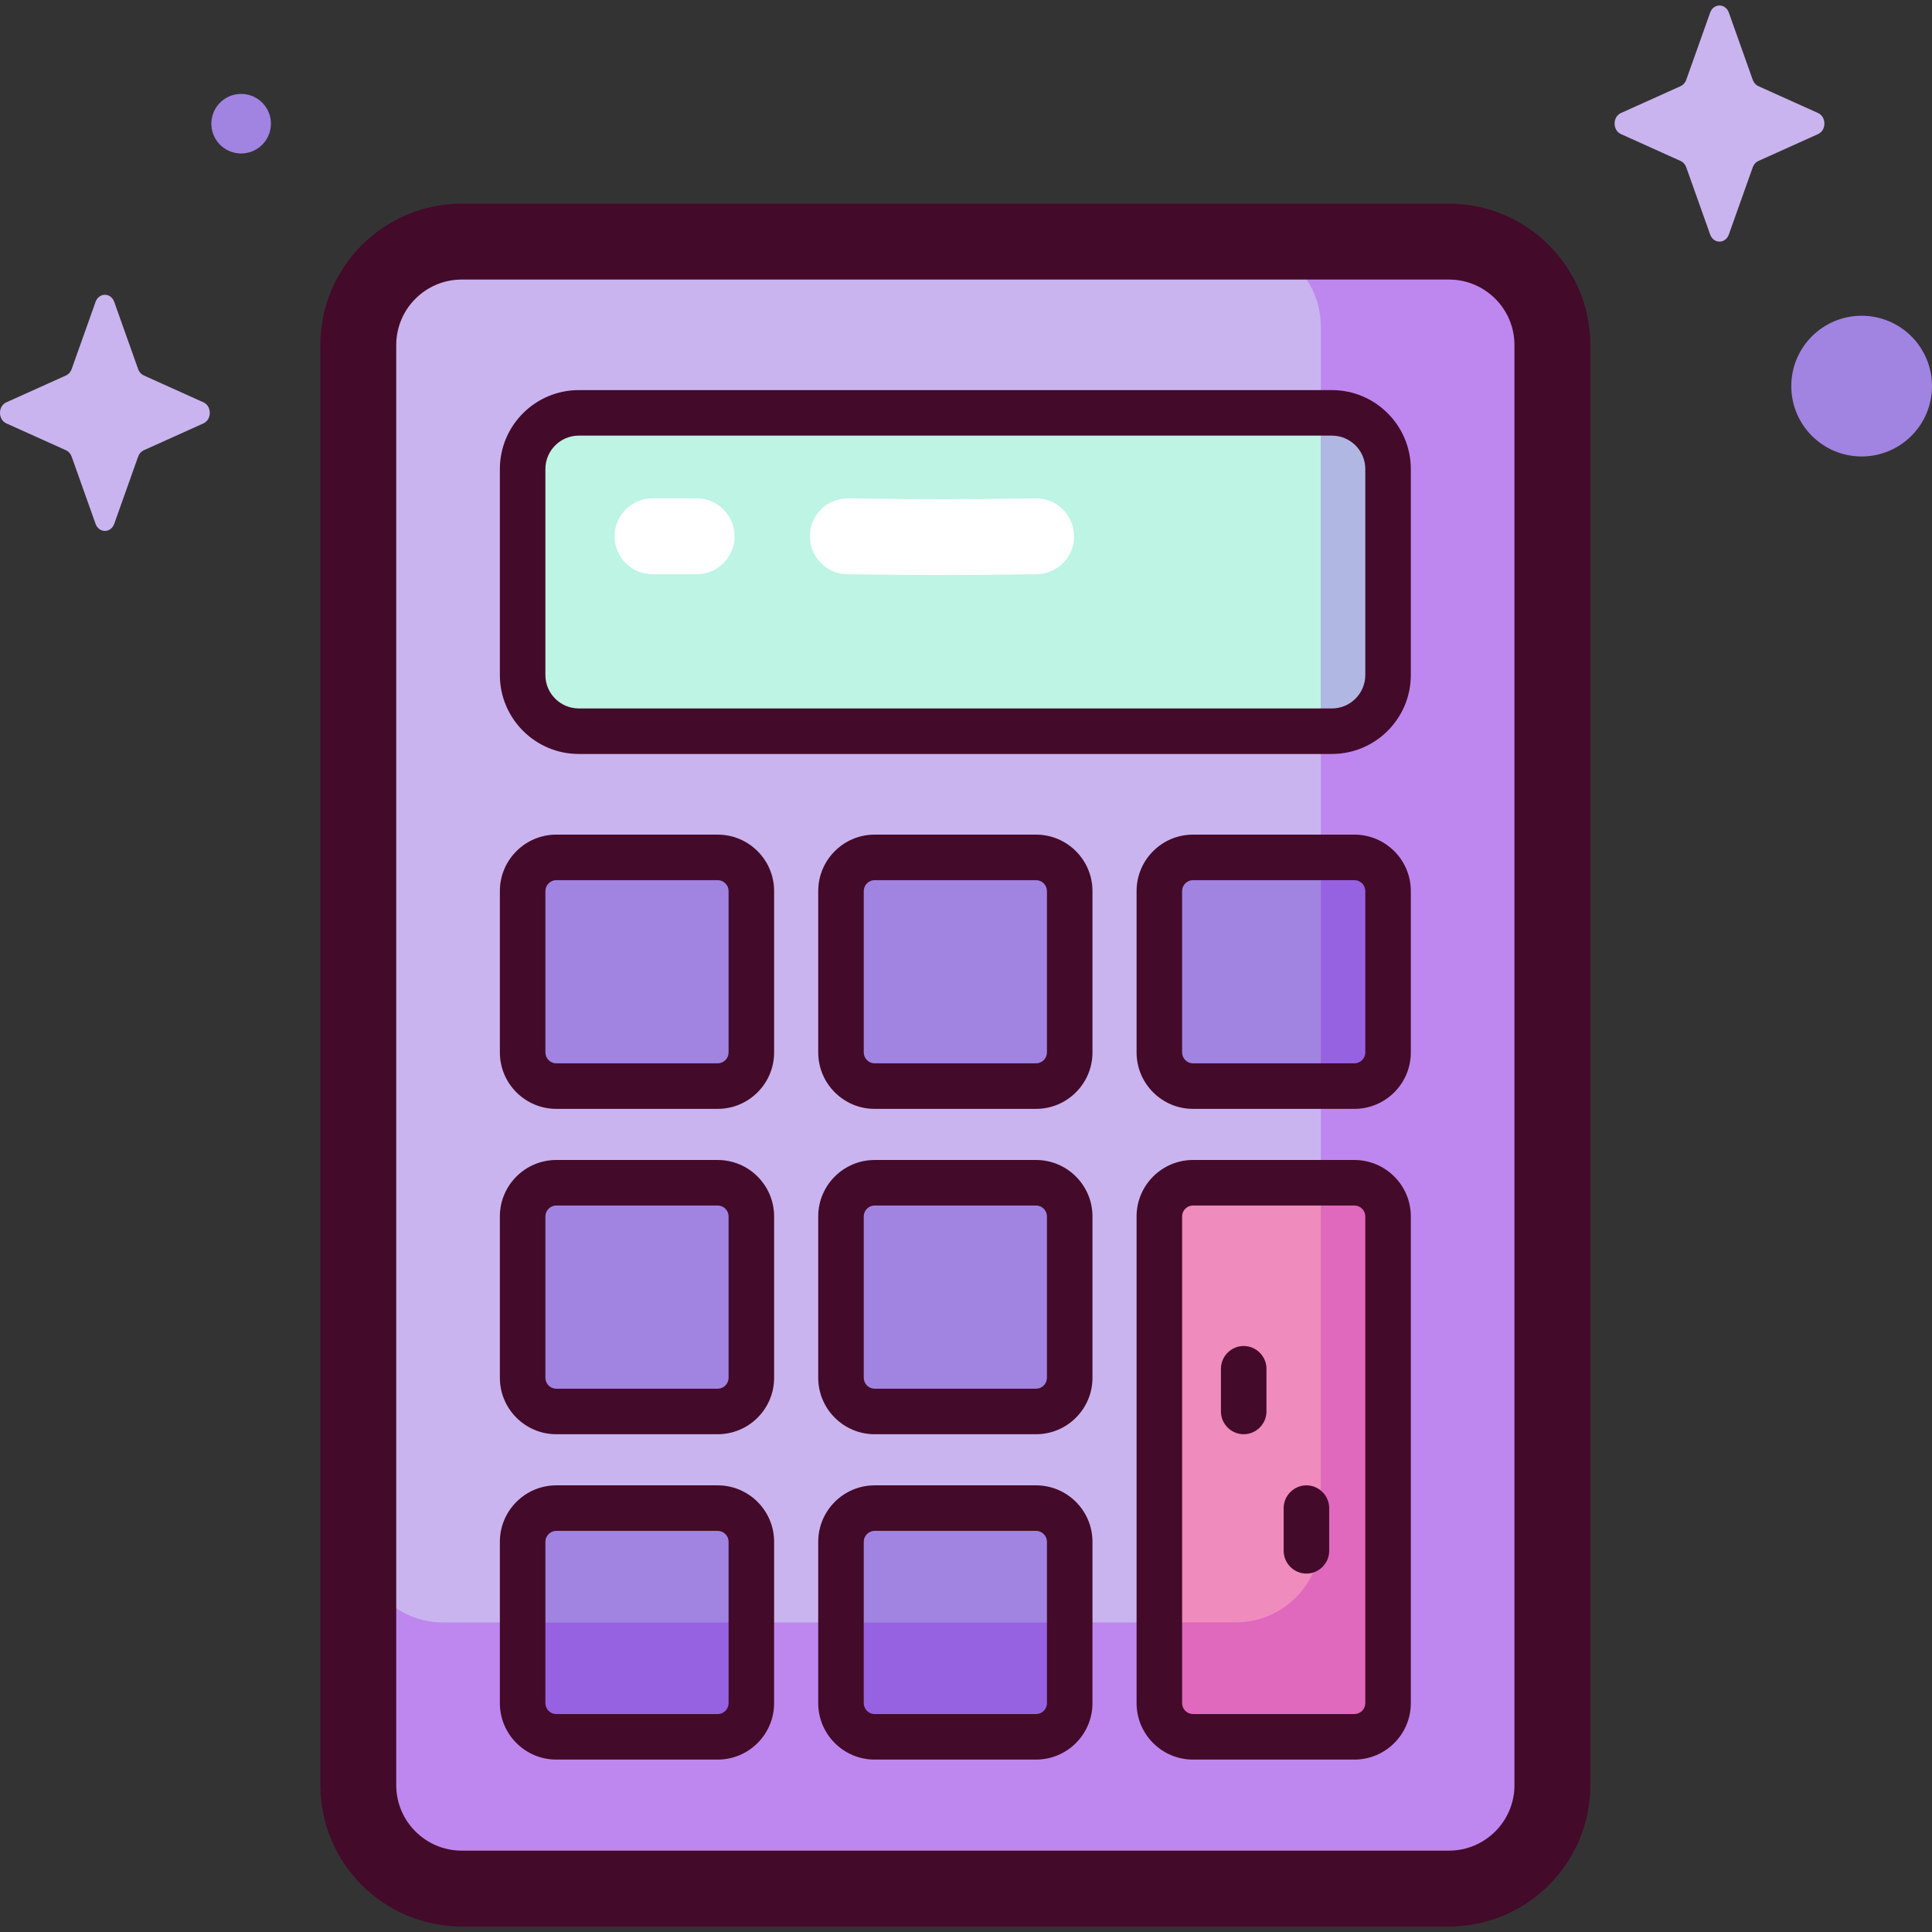 <?xml version="1.0" encoding="UTF-8" standalone="no"?>
<!DOCTYPE svg PUBLIC "-//W3C//DTD SVG 1.1//EN" "http://www.w3.org/Graphics/SVG/1.1/DTD/svg11.dtd">
<svg width="100%" height="100%" viewBox="0 0 512 512" version="1.1" xmlns="http://www.w3.org/2000/svg" xmlns:xlink="http://www.w3.org/1999/xlink" xml:space="preserve" xmlns:serif="http://www.serif.com/" style="fill-rule:evenodd;clip-rule:evenodd;stroke-linejoin:round;stroke-miterlimit:2;">
    <rect x="0" y="0" width="512" height="512" fill="#333333" stroke="none"/>
    <g>
        <path d="M384.001,500.488L122.352,500.488C107.22,500.488 94.953,488.221 94.953,473.089L94.953,91.433C94.953,76.301 107.22,64.034 122.352,64.034L384.001,64.034C399.133,64.034 411.4,76.301 411.4,91.433L411.4,473.089C411.4,488.221 399.133,500.488 384.001,500.488Z" style="fill:rgb(202,180,239);fill-rule:nonzero;"/>
        <path d="M352.962,193.779L153.392,193.779C145.169,193.779 138.503,187.113 138.503,178.89L138.503,124.301C138.503,116.078 145.169,109.412 153.392,109.412L352.962,109.412C361.185,109.412 367.851,116.078 367.851,124.301L367.851,178.89C367.851,187.113 361.185,193.779 352.962,193.779Z" style="fill:rgb(189,244,227);fill-rule:nonzero;"/>
        <g>
            <path d="M190.195,287.83L147.423,287.83C147.423,287.83 147.422,287.83 147.422,287.83C142.529,287.83 138.502,283.803 138.502,278.91C138.502,278.91 138.502,278.909 138.502,278.909L138.502,236.137C138.502,236.137 138.502,236.136 138.502,236.136C138.502,231.243 142.529,227.216 147.422,227.216C147.422,227.216 147.423,227.216 147.423,227.216L190.195,227.216C190.195,227.216 190.196,227.216 190.196,227.216C195.089,227.216 199.116,231.243 199.116,236.136C199.116,236.136 199.116,236.137 199.116,236.137L199.116,278.909C199.116,278.909 199.116,278.91 199.116,278.91C199.116,283.803 195.089,287.83 190.196,287.83C190.196,287.83 190.195,287.83 190.195,287.83ZM190.195,374.054L147.423,374.054C147.423,374.054 147.422,374.054 147.422,374.054C142.529,374.054 138.502,370.027 138.502,365.134C138.502,365.134 138.502,365.133 138.502,365.133L138.502,322.361C138.502,322.361 138.502,322.36 138.502,322.36C138.502,317.467 142.529,313.44 147.422,313.44C147.422,313.44 147.423,313.44 147.423,313.44L190.195,313.44C190.195,313.44 190.196,313.44 190.196,313.44C195.089,313.44 199.116,317.467 199.116,322.36C199.116,322.36 199.116,322.361 199.116,322.361L199.116,365.133C199.116,365.133 199.116,365.134 199.116,365.134C199.116,370.027 195.089,374.054 190.196,374.054C190.196,374.054 190.195,374.054 190.195,374.054ZM190.195,460.278L147.423,460.278C147.423,460.278 147.422,460.278 147.422,460.278C142.529,460.278 138.502,456.251 138.502,451.358C138.502,451.358 138.502,451.357 138.502,451.357L138.502,408.585C138.502,408.585 138.502,408.584 138.502,408.584C138.502,403.691 142.529,399.664 147.422,399.664C147.422,399.664 147.423,399.664 147.423,399.664L190.195,399.664C190.195,399.664 190.196,399.664 190.196,399.664C195.089,399.664 199.116,403.691 199.116,408.584C199.116,408.584 199.116,408.585 199.116,408.585L199.116,451.357C199.116,451.357 199.116,451.358 199.116,451.358C199.116,456.251 195.089,460.278 190.196,460.278C190.196,460.278 190.195,460.278 190.195,460.278ZM274.563,287.83L231.791,287.83C231.791,287.83 231.79,287.83 231.79,287.83C226.897,287.83 222.87,283.803 222.87,278.91C222.87,278.91 222.87,278.909 222.87,278.909L222.87,236.137C222.87,236.137 222.87,236.136 222.87,236.136C222.87,231.243 226.897,227.216 231.79,227.216C231.79,227.216 231.791,227.216 231.791,227.216L274.563,227.216C274.563,227.216 274.564,227.216 274.564,227.216C279.457,227.216 283.484,231.243 283.484,236.136C283.484,236.136 283.484,236.137 283.484,236.137L283.484,278.909C283.483,283.803 279.457,287.829 274.563,287.83ZM274.563,374.054L231.791,374.054C231.791,374.054 231.79,374.054 231.79,374.054C226.897,374.054 222.87,370.027 222.87,365.134C222.87,365.134 222.87,365.133 222.87,365.133L222.87,322.361C222.87,322.361 222.87,322.36 222.87,322.36C222.87,317.467 226.897,313.44 231.79,313.44C231.79,313.44 231.791,313.44 231.791,313.44L274.563,313.44C274.563,313.44 274.564,313.44 274.564,313.44C279.457,313.44 283.484,317.467 283.484,322.36C283.484,322.36 283.484,322.361 283.484,322.361L283.484,365.133C283.483,370.027 279.457,374.053 274.563,374.054ZM274.563,460.278L231.791,460.278C231.791,460.278 231.79,460.278 231.79,460.278C226.897,460.278 222.87,456.251 222.87,451.358C222.87,451.358 222.87,451.357 222.87,451.357L222.87,408.585C222.87,408.585 222.87,408.584 222.87,408.584C222.87,403.691 226.897,399.664 231.79,399.664C231.79,399.664 231.791,399.664 231.791,399.664L274.563,399.664C274.563,399.664 274.564,399.664 274.564,399.664C279.457,399.664 283.484,403.691 283.484,408.584C283.484,408.584 283.484,408.585 283.484,408.585L283.484,451.357C283.483,456.251 279.457,460.277 274.563,460.278ZM358.93,287.83L316.158,287.83C316.158,287.83 316.157,287.83 316.157,287.83C311.264,287.83 307.237,283.803 307.237,278.91C307.237,278.91 307.237,278.909 307.237,278.909L307.237,236.137C307.237,236.137 307.237,236.136 307.237,236.136C307.237,231.243 311.264,227.216 316.157,227.216C316.157,227.216 316.158,227.216 316.158,227.216L358.93,227.216C358.93,227.216 358.931,227.216 358.931,227.216C363.824,227.216 367.851,231.243 367.851,236.136C367.851,236.136 367.851,236.137 367.851,236.137L367.851,278.909C367.851,278.909 367.851,278.91 367.851,278.91C367.851,283.803 363.824,287.83 358.931,287.83C358.931,287.83 358.93,287.83 358.93,287.83Z" style="fill:rgb(161,131,226);fill-rule:nonzero;"/>
        </g>
        <path d="M358.93,313.44L316.158,313.44C316.158,313.44 316.157,313.44 316.157,313.44C311.264,313.44 307.237,317.467 307.237,322.36L307.237,451.356C307.237,456.249 311.264,460.276 316.157,460.276C316.157,460.276 316.158,460.276 316.158,460.276L358.93,460.276C358.93,460.276 358.931,460.276 358.931,460.276C363.824,460.276 367.851,456.249 367.851,451.356L367.851,322.36C367.851,317.467 363.824,313.44 358.931,313.44C358.931,313.44 358.93,313.44 358.93,313.44Z" style="fill:rgb(239,139,189);fill-rule:nonzero;"/>
        <path d="M384.001,64.034L327.505,64.034C339.945,64.034 350.03,74.118 350.03,86.559L350.03,407.447C350.03,419.887 339.945,429.971 327.505,429.971L117.477,429.971C105.037,429.971 94.952,419.887 94.952,407.447L94.952,473.09C94.952,488.222 107.219,500.489 122.351,500.489L384,500.489C399.132,500.489 411.399,488.222 411.399,473.09L411.399,91.433C411.401,76.301 399.134,64.034 384.001,64.034Z" style="fill:rgb(190,135,239);fill-rule:nonzero;"/>
        <path d="M147.423,460.278L190.195,460.278C195.088,460.278 199.115,456.251 199.115,451.358L199.115,429.971L138.502,429.971L138.502,451.358C138.503,456.252 142.529,460.278 147.423,460.278ZM231.791,460.278L274.563,460.278C274.563,460.278 274.564,460.278 274.564,460.278C279.457,460.278 283.484,456.251 283.484,451.358L283.484,429.971L222.87,429.971L222.87,451.358C222.87,456.251 226.897,460.278 231.79,460.278C231.79,460.278 231.791,460.278 231.791,460.278Z" style="fill:rgb(151,98,226);fill-rule:nonzero;"/>
        <path d="M358.93,313.44L350.03,313.44L350.03,407.446C350.03,419.886 339.946,429.97 327.506,429.97L307.238,429.97L307.238,451.357C307.238,456.25 311.265,460.277 316.158,460.277C316.158,460.277 316.159,460.277 316.159,460.277L358.931,460.277C358.931,460.277 358.932,460.277 358.932,460.277C363.825,460.277 367.852,456.25 367.852,451.357L367.852,322.361C367.851,317.467 363.824,313.44 358.93,313.44Z" style="fill:rgb(224,104,189);fill-rule:nonzero;"/>
        <path d="M358.931,227.216C358.931,227.216 350.03,227.216 350.03,227.216L350.03,287.829C350.03,287.829 358.931,287.829 358.931,287.829C363.824,287.829 367.851,283.802 367.851,278.909C367.851,278.909 367.851,278.908 367.851,278.908L367.851,236.136C367.851,231.243 363.824,227.216 358.931,227.216Z" style="fill:rgb(151,98,226);fill-rule:nonzero;"/>
        <path d="M352.962,109.411L350.03,109.411L350.03,193.779L352.962,193.779C361.185,193.779 367.851,187.112 367.851,178.89L367.851,124.301C367.851,116.078 361.185,109.411 352.962,109.411Z" style="fill:rgb(177,183,227);fill-rule:nonzero;"/>
        <g>
            <path d="M384.001,53.98L122.352,53.98C101.7,53.98 84.899,70.781 84.899,91.432L84.899,473.088C84.899,493.74 101.7,510.541 122.352,510.541L384.001,510.541C404.653,510.541 421.454,493.74 421.454,473.088L421.454,91.433C421.454,70.781 404.653,53.98 384.001,53.98ZM401.347,473.089C401.347,482.653 393.566,490.435 384.001,490.435L122.352,490.435C112.788,490.435 105.006,482.653 105.006,473.089L105.006,91.433C105.006,81.869 112.788,74.087 122.352,74.087L384.001,74.087C393.565,74.087 401.347,81.869 401.347,91.433L401.347,473.089Z" style="fill:rgb(68,10,41);fill-rule:nonzero;"/>
            <path d="M352.962,103.38L153.392,103.38C141.856,103.38 132.471,112.765 132.471,124.301L132.471,178.89C132.471,190.426 141.857,199.811 153.392,199.811L352.962,199.811C364.498,199.811 373.883,190.426 373.883,178.89L373.883,124.3C373.883,112.765 364.497,103.38 352.962,103.38ZM361.819,178.89C361.819,183.774 357.846,187.747 352.961,187.747L153.391,187.747C148.507,187.747 144.534,183.774 144.534,178.89L144.534,124.3C144.534,119.416 148.507,115.443 153.391,115.443L352.961,115.443C357.845,115.443 361.819,119.416 361.819,124.3L361.819,178.89ZM190.195,221.184L147.423,221.184C139.178,221.184 132.47,227.892 132.47,236.137L132.47,278.909C132.47,287.154 139.178,293.861 147.423,293.861L190.195,293.861C198.44,293.861 205.147,287.154 205.147,278.909L205.147,236.137C205.148,227.892 198.44,221.184 190.195,221.184ZM193.084,278.909C193.082,280.492 191.779,281.795 190.196,281.797L147.424,281.797C145.84,281.795 144.537,280.493 144.535,278.909L144.535,236.137C144.537,234.553 145.84,233.25 147.424,233.248L190.196,233.248C191.78,233.25 193.082,234.553 193.084,236.137L193.084,278.909ZM190.195,307.409L147.423,307.409C139.178,307.409 132.47,314.116 132.47,322.361L132.47,365.133C132.47,373.378 139.178,380.086 147.423,380.086L190.195,380.086C198.44,380.086 205.147,373.378 205.147,365.133L205.147,322.361C205.148,314.116 198.44,307.409 190.195,307.409ZM193.084,365.133C193.082,366.717 191.78,368.02 190.196,368.022L147.424,368.022C145.84,368.02 144.537,366.717 144.535,365.133L144.535,322.361C144.537,320.777 145.84,319.475 147.424,319.473L190.196,319.473C191.779,319.475 193.082,320.778 193.084,322.361L193.084,365.133ZM190.195,393.632L147.423,393.632C139.178,393.632 132.47,400.34 132.47,408.585L132.47,451.357C132.47,459.602 139.178,466.309 147.423,466.309L190.195,466.309C198.44,466.309 205.147,459.602 205.147,451.357L205.147,408.585C205.148,400.34 198.44,393.632 190.195,393.632ZM193.084,451.357C193.082,452.94 191.779,454.243 190.196,454.245L147.424,454.245C145.84,454.243 144.537,452.941 144.535,451.357L144.535,408.585C144.537,407.001 145.84,405.698 147.424,405.696L190.196,405.696C191.78,405.698 193.082,407.001 193.084,408.585L193.084,451.357ZM274.563,221.184L231.791,221.184C223.546,221.184 216.838,227.892 216.838,236.137L216.838,278.909C216.838,287.154 223.546,293.861 231.791,293.861L274.563,293.861C282.808,293.861 289.515,287.154 289.515,278.909L289.515,236.137C289.515,227.892 282.807,221.184 274.563,221.184ZM277.451,278.909C277.449,280.492 276.146,281.795 274.563,281.797L231.791,281.797C230.207,281.795 228.904,280.493 228.902,278.909L228.902,236.137C228.904,234.553 230.207,233.25 231.791,233.248L274.563,233.248C276.147,233.25 277.449,234.553 277.451,236.137L277.451,278.909ZM274.563,307.409L231.791,307.409C223.546,307.409 216.838,314.116 216.838,322.361L216.838,365.133C216.838,373.378 223.546,380.086 231.791,380.086L274.563,380.086C282.808,380.086 289.515,373.378 289.515,365.133L289.515,322.361C289.515,314.116 282.807,307.409 274.563,307.409ZM277.451,365.133C277.449,366.717 276.147,368.02 274.563,368.022L231.791,368.022C230.207,368.02 228.904,366.717 228.902,365.133L228.902,322.361C228.904,320.777 230.207,319.475 231.791,319.473L274.563,319.473C276.146,319.475 277.449,320.778 277.451,322.361L277.451,365.133ZM274.563,393.632L231.791,393.632C223.546,393.632 216.838,400.34 216.838,408.585L216.838,451.357C216.838,459.602 223.546,466.309 231.791,466.309L274.563,466.309C282.808,466.309 289.515,459.602 289.515,451.357L289.515,408.585C289.515,400.34 282.807,393.632 274.563,393.632ZM277.451,451.357C277.449,452.94 276.146,454.243 274.563,454.245L231.791,454.245C230.207,454.243 228.904,452.941 228.902,451.357L228.902,408.585C228.904,407.001 230.207,405.698 231.791,405.696L274.563,405.696C276.147,405.698 277.449,407.001 277.451,408.585L277.451,451.357ZM358.93,221.184L316.158,221.184C307.913,221.184 301.206,227.892 301.206,236.137L301.206,278.909C301.206,287.154 307.913,293.861 316.158,293.861L358.93,293.861C367.175,293.861 373.883,287.154 373.883,278.909L373.883,236.137C373.883,227.892 367.175,221.184 358.93,221.184ZM361.819,278.909C361.817,280.493 360.514,281.795 358.93,281.797L316.158,281.797C314.575,281.795 313.272,280.492 313.27,278.909L313.27,236.137C313.272,234.553 314.574,233.25 316.158,233.248L358.93,233.248C360.514,233.25 361.817,234.553 361.819,236.137L361.819,278.909ZM358.93,307.409L316.158,307.409C307.913,307.409 301.206,314.116 301.206,322.361L301.206,451.357C301.206,459.602 307.913,466.309 316.158,466.309L358.93,466.309C367.175,466.309 373.883,459.602 373.883,451.357L373.883,322.361C373.883,314.116 367.175,307.409 358.93,307.409ZM361.819,451.357C361.817,452.941 360.514,454.243 358.93,454.245L316.158,454.245C314.575,454.243 313.272,452.94 313.27,451.357L313.27,322.361C313.272,320.778 314.575,319.475 316.158,319.473L358.93,319.473C360.514,319.475 361.817,320.777 361.819,322.361L361.819,451.357Z" style="fill:rgb(68,10,41);fill-rule:nonzero;"/>
            <path d="M329.59,356.702C326.281,356.702 323.558,359.425 323.558,362.734L323.558,374.054C323.558,377.363 326.281,380.086 329.59,380.086C332.899,380.086 335.622,377.363 335.622,374.054L335.622,362.734C335.622,359.425 332.899,356.702 329.59,356.702ZM346.217,393.632C342.908,393.632 340.185,396.355 340.185,399.664L340.185,410.984C340.185,414.293 342.908,417.016 346.217,417.016C349.526,417.016 352.249,414.293 352.249,410.984L352.249,399.664C352.249,396.355 349.526,393.632 346.217,393.632Z" style="fill:rgb(68,10,41);fill-rule:nonzero;"/>
        </g>
        <path d="M249.633,152.379C241.36,152.379 233.087,152.311 224.522,152.175C218.971,152.087 214.541,147.515 214.63,141.964C214.718,136.413 219.246,132.004 224.842,132.072C241.756,132.341 257.512,132.341 274.428,132.072L274.591,132.071C280.069,132.071 284.553,136.467 284.64,141.965C284.727,147.516 280.299,152.089 274.748,152.176C266.18,152.31 257.907,152.379 249.633,152.379ZM184.625,152.176L172.916,152.176C167.364,152.176 162.863,147.675 162.863,142.123C162.863,136.571 167.364,132.07 172.916,132.07L184.625,132.07C190.177,132.07 194.678,136.571 194.678,142.123C194.678,147.675 190.177,152.176 184.625,152.176Z" style="fill:white;fill-rule:nonzero;"/>
        <path d="M512,102.323C512,112.621 503.652,120.969 493.354,120.969C483.056,120.969 474.708,112.621 474.708,102.323C474.708,92.025 483.056,83.677 493.354,83.677C503.652,83.677 512,92.025 512,102.323Z" style="fill:rgb(161,131,226);fill-rule:nonzero;"/>
        <g transform="matrix(0.23,-0.973,0.973,0.23,17.344,87.428)">
            <circle cx="63.905" cy="32.746" r="7.896" style="fill:rgb(161,131,226);"/>
        </g>
        <g>
            <path d="M458.162,3.345L464.496,21.156C464.767,21.919 465.304,22.523 465.982,22.828L481.806,29.957C484.042,30.964 484.042,34.526 481.806,35.533L465.982,42.662C465.304,42.967 464.768,43.572 464.496,44.334L458.162,62.145C457.267,64.661 454.102,64.661 453.208,62.145L446.874,44.334C446.603,43.571 446.066,42.967 445.388,42.662L429.564,35.533C427.328,34.526 427.328,30.964 429.564,29.957L445.388,22.828C446.066,22.523 446.602,21.918 446.874,21.156L453.208,3.345C454.102,0.829 457.267,0.829 458.162,3.345ZM30.275,80.011L36.609,97.822C36.88,98.584 37.417,99.189 38.095,99.494L53.919,106.623C56.154,107.63 56.154,111.192 53.919,112.199L38.095,119.328C37.417,119.633 36.88,120.238 36.609,121L30.275,138.811C29.38,141.327 26.215,141.327 25.32,138.811L18.986,121C18.715,120.237 18.178,119.633 17.5,119.328L1.677,112.2C-0.559,111.193 -0.559,107.631 1.677,106.624L17.501,99.495C18.179,99.19 18.715,98.585 18.987,97.823L25.321,80.012C26.216,77.494 29.38,77.494 30.275,80.011Z" style="fill:rgb(202,180,239);fill-rule:nonzero;"/>
        </g>
    </g>
</svg>
